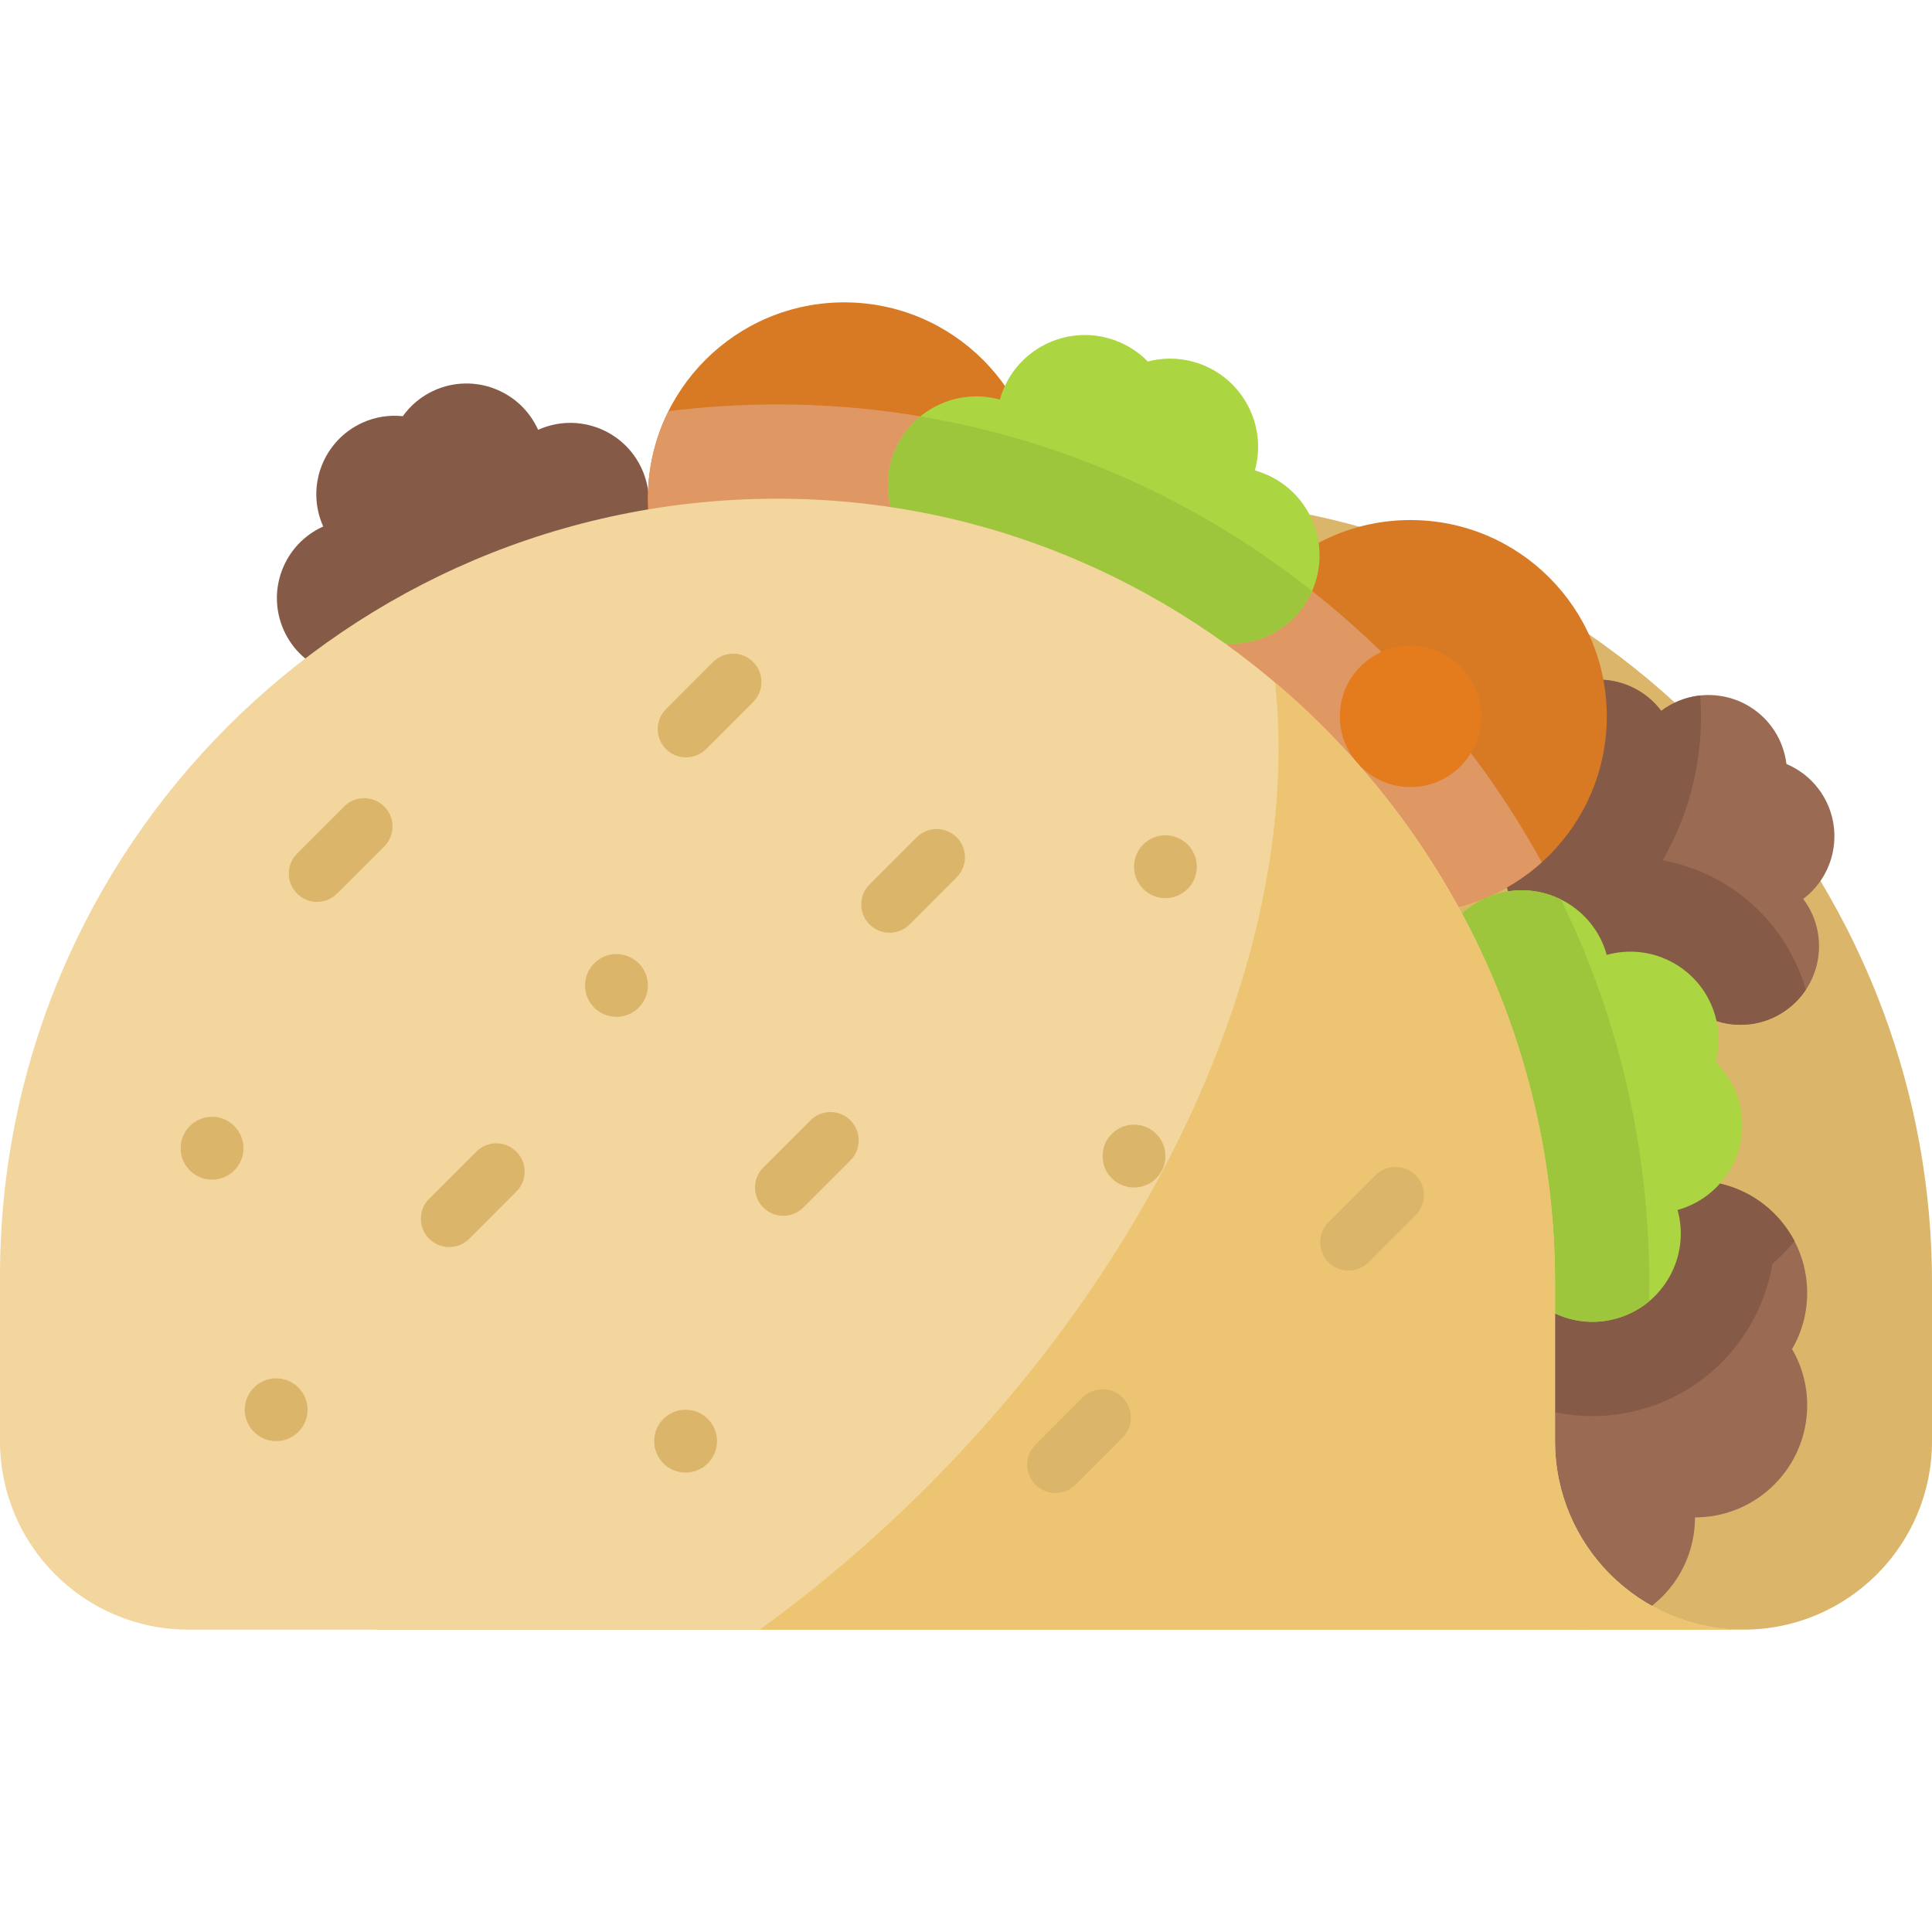 <svg width="40" height="40" viewBox="0 0 40 40" fill="none" xmlns="http://www.w3.org/2000/svg">
<g clip-path="url(#clip0)">
<path d="M23.873 10.325C14.996 10.341 7.805 17.542 7.805 26.423V33.74H36.097C38.253 33.74 40 31.993 40 29.837V26.561C40 17.691 32.743 10.309 23.873 10.325Z" fill="#DBB56A"/>
<path d="M28.436 27.931C28.238 28.273 28.123 28.669 28.123 29.093C28.123 30.376 29.163 31.416 30.446 31.416C30.446 32.7 31.487 33.74 32.77 33.74C34.053 33.74 35.093 32.7 35.093 31.416C36.376 31.416 37.416 30.376 37.416 29.093C37.416 28.669 37.301 28.273 37.103 27.931C37.301 27.59 37.416 27.194 37.416 26.77C37.416 25.487 36.376 24.447 35.093 24.447C35.093 23.163 34.053 22.123 32.77 22.123C31.487 22.123 30.446 23.163 30.446 24.446C29.163 24.446 28.123 25.487 28.123 26.77C28.123 27.194 28.238 27.59 28.436 27.931Z" fill="#9A6A53"/>
<path d="M35.093 24.447C35.093 23.163 34.053 22.123 32.77 22.123C31.487 22.123 30.446 23.163 30.446 24.446C29.163 24.446 28.123 25.487 28.123 26.77C28.123 26.854 28.129 26.937 28.138 27.019C28.676 27.524 29.359 27.871 30.104 27.995C30.806 28.814 31.846 29.318 32.971 29.318C33.312 29.318 33.653 29.271 33.983 29.18C35.441 28.775 36.462 27.564 36.698 26.162C36.864 26.02 37.016 25.864 37.154 25.698C36.766 24.954 35.989 24.447 35.093 24.447Z" fill="#855B47"/>
<path d="M32.145 19.471C32.178 19.746 32.281 20.015 32.46 20.252C33.001 20.969 34.02 21.111 34.737 20.57C35.278 21.287 36.298 21.43 37.014 20.889C37.731 20.348 37.874 19.328 37.333 18.611C38.05 18.07 38.192 17.051 37.651 16.334C37.472 16.097 37.241 15.925 36.986 15.817C36.953 15.543 36.85 15.273 36.672 15.036C36.13 14.319 35.111 14.177 34.394 14.718C33.853 14.001 32.834 13.858 32.117 14.399C31.4 14.94 31.257 15.96 31.798 16.677C31.082 17.218 30.939 18.237 31.48 18.954C31.659 19.191 31.89 19.363 32.145 19.471Z" fill="#9A6A53"/>
<path d="M10.828 14.148C11.103 14.176 11.389 14.136 11.659 14.014C12.478 13.646 12.844 12.683 12.475 11.864C13.294 11.496 13.659 10.533 13.291 9.714C12.922 8.895 11.96 8.53 11.141 8.899C10.772 8.08 9.81 7.715 8.991 8.083C8.72 8.205 8.501 8.392 8.339 8.617C8.064 8.588 7.778 8.628 7.508 8.75C6.689 9.119 6.324 10.081 6.692 10.9C5.873 11.269 5.508 12.231 5.876 13.05C6.245 13.869 7.207 14.234 8.026 13.866C8.395 14.685 9.357 15.05 10.176 14.682C10.447 14.56 10.666 14.373 10.828 14.148Z" fill="#855B47"/>
<path d="M37.014 20.889C37.164 20.776 37.288 20.64 37.386 20.492C36.987 19.096 35.82 18.066 34.425 17.813C34.929 16.933 35.218 15.916 35.218 14.832C35.218 14.687 35.211 14.543 35.201 14.4C34.918 14.431 34.638 14.534 34.394 14.718C33.853 14.001 32.834 13.859 32.117 14.399C31.4 14.94 31.257 15.96 31.798 16.677C31.082 17.218 30.939 18.238 31.48 18.954C31.659 19.191 31.89 19.364 32.145 19.471C32.178 19.746 32.281 20.015 32.46 20.252C33.001 20.969 34.02 21.111 34.737 20.57C35.278 21.287 36.298 21.43 37.014 20.889Z" fill="#855B47"/>
<path d="M29.202 18.897C31.447 18.897 33.267 17.077 33.267 14.832C33.267 12.587 31.447 10.767 29.202 10.767C26.957 10.767 25.137 12.587 25.137 14.832C25.137 17.077 26.957 18.897 29.202 18.897Z" fill="#D87A24"/>
<path d="M29.202 18.897C30.247 18.897 31.2 18.502 31.921 17.854C31.107 16.37 30.08 14.988 28.855 13.749C28.13 13.015 27.355 12.353 26.54 11.762C25.681 12.508 25.137 13.606 25.137 14.832C25.137 17.077 26.957 18.897 29.202 18.897Z" fill="#DF9864"/>
<path d="M29.202 16.296C30.01 16.296 30.666 15.64 30.666 14.832C30.666 14.024 30.01 13.369 29.202 13.369C28.394 13.369 27.739 14.024 27.739 14.832C27.739 15.64 28.394 16.296 29.202 16.296Z" fill="#E47C1D"/>
<path d="M17.479 14.39C19.724 14.39 21.544 12.57 21.544 10.325C21.544 8.08 19.724 6.26 17.479 6.26C15.234 6.26 13.414 8.08 13.414 10.325C13.414 12.57 15.234 14.39 17.479 14.39Z" fill="#D87A24"/>
<path d="M17.479 14.39C19.724 14.39 21.544 12.57 21.544 10.325C21.544 9.925 21.485 9.538 21.377 9.173C19.685 8.647 17.91 8.374 16.097 8.374L16.064 8.374C15.315 8.375 14.572 8.422 13.84 8.513C13.568 9.059 13.414 9.674 13.414 10.325C13.414 12.57 15.234 14.39 17.479 14.39Z" fill="#DF9864"/>
<path d="M21.941 14.05C22.158 14.272 22.434 14.443 22.755 14.532C23.727 14.802 24.734 14.232 25.004 13.26C25.976 13.53 26.983 12.961 27.253 11.989C27.523 11.017 26.953 10.01 25.981 9.74C26.251 8.768 25.682 7.761 24.71 7.491C24.389 7.402 24.064 7.406 23.764 7.484C23.546 7.262 23.27 7.092 22.949 7.003C21.977 6.733 20.971 7.302 20.701 8.274C19.729 8.004 18.722 8.573 18.452 9.546C18.182 10.518 18.751 11.524 19.723 11.794C19.453 12.766 20.023 13.773 20.995 14.043C21.316 14.132 21.64 14.128 21.941 14.05Z" fill="#ABD641"/>
<path d="M19.723 11.794C19.453 12.767 20.023 13.773 20.995 14.043C21.316 14.132 21.64 14.128 21.941 14.05C22.158 14.272 22.434 14.443 22.755 14.532C23.727 14.802 24.734 14.232 25.004 13.26C25.891 13.507 26.806 13.054 27.165 12.235C24.783 10.35 22.009 9.116 19.055 8.621C18.773 8.851 18.557 9.168 18.452 9.546C18.182 10.518 18.751 11.525 19.723 11.794Z" fill="#9EC63D"/>
<path d="M28.956 23.811C28.878 24.112 28.874 24.436 28.963 24.757C29.233 25.729 30.24 26.298 31.212 26.028C31.482 27 32.489 27.57 33.461 27.3C34.433 27.03 35.002 26.023 34.732 25.051C35.704 24.781 36.273 23.774 36.004 22.802C35.914 22.481 35.744 22.205 35.522 21.988C35.6 21.687 35.604 21.363 35.515 21.042C35.245 20.07 34.238 19.5 33.266 19.77C32.996 18.798 31.989 18.229 31.017 18.499C30.045 18.769 29.476 19.776 29.746 20.748C28.774 21.018 28.204 22.025 28.474 22.997C28.563 23.318 28.734 23.593 28.956 23.811Z" fill="#ABD641"/>
<path d="M28.475 22.997C28.564 23.318 28.735 23.593 28.957 23.811C28.878 24.112 28.875 24.436 28.963 24.757C29.233 25.729 30.24 26.298 31.212 26.028C31.482 27 32.489 27.57 33.461 27.3C33.721 27.227 33.953 27.102 34.147 26.939V26.561C34.147 23.773 33.514 21.073 32.319 18.624C31.93 18.43 31.47 18.373 31.017 18.499C30.046 18.769 29.476 19.776 29.746 20.748C28.774 21.018 28.205 22.025 28.475 22.997Z" fill="#9EC63D"/>
<path d="M36.098 33.74C33.942 33.74 32.195 31.993 32.195 29.837V26.561C32.195 17.691 24.938 10.309 16.068 10.325C7.191 10.341 0 17.542 0 26.423V29.837C0 31.993 1.747 33.74 3.902 33.74H36.098V33.74Z" fill="#F3D69E"/>
<path d="M19.191 30.784C18.085 31.89 16.923 32.876 15.729 33.74H36.097C33.942 33.74 32.195 31.993 32.195 29.837V26.561C32.195 21.612 29.935 17.127 26.398 14.131C26.949 19.195 24.369 25.606 19.191 30.784Z" fill="#EDC472"/>
<path d="M12.763 21.053C13.122 21.053 13.414 20.762 13.414 20.403C13.414 20.044 13.122 19.753 12.763 19.753C12.404 19.753 12.113 20.044 12.113 20.403C12.113 20.762 12.404 21.053 12.763 21.053Z" fill="#DBB56A"/>
<path d="M23.479 24.586C23.838 24.586 24.129 24.295 24.129 23.936C24.129 23.576 23.838 23.285 23.479 23.285C23.119 23.285 22.828 23.576 22.828 23.936C22.828 24.295 23.119 24.586 23.479 24.586Z" fill="#DBB56A"/>
<path d="M24.129 18.595C24.488 18.595 24.779 18.303 24.779 17.944C24.779 17.585 24.488 17.294 24.129 17.294C23.77 17.294 23.479 17.585 23.479 17.944C23.479 18.303 23.77 18.595 24.129 18.595Z" fill="#DBB56A"/>
<path d="M5.718 29.837C6.077 29.837 6.368 29.546 6.368 29.187C6.368 28.828 6.077 28.537 5.718 28.537C5.359 28.537 5.067 28.828 5.067 29.187C5.067 29.546 5.359 29.837 5.718 29.837Z" fill="#DBB56A"/>
<path d="M14.194 30.488C14.553 30.488 14.845 30.197 14.845 29.837C14.845 29.478 14.553 29.187 14.194 29.187C13.835 29.187 13.544 29.478 13.544 29.837C13.544 30.197 13.835 30.488 14.194 30.488Z" fill="#DBB56A"/>
<path d="M4.39 24.423C4.749 24.423 5.041 24.132 5.041 23.773C5.041 23.414 4.749 23.122 4.39 23.122C4.031 23.122 3.74 23.414 3.74 23.773C3.74 24.132 4.031 24.423 4.39 24.423Z" fill="#DBB56A"/>
<path d="M6.565 18.673C6.415 18.673 6.265 18.616 6.151 18.501C5.922 18.272 5.922 17.901 6.151 17.673L7.126 16.697C7.355 16.468 7.726 16.468 7.955 16.697C8.184 16.926 8.184 17.297 7.955 17.526L6.979 18.501C6.865 18.616 6.715 18.673 6.565 18.673Z" fill="#DBB56A"/>
<path d="M9.3 25.819C9.15 25.819 9 25.762 8.886 25.647C8.657 25.418 8.657 25.047 8.886 24.818L9.862 23.843C10.09 23.614 10.461 23.614 10.69 23.843C10.919 24.072 10.919 24.443 10.69 24.671L9.715 25.647C9.6 25.762 9.45 25.819 9.3 25.819Z" fill="#DBB56A"/>
<path d="M14.203 15.681C14.053 15.681 13.903 15.624 13.789 15.51C13.56 15.281 13.56 14.91 13.789 14.681L14.764 13.705C14.993 13.476 15.364 13.476 15.593 13.705C15.822 13.934 15.822 14.305 15.593 14.534L14.617 15.51C14.503 15.624 14.353 15.681 14.203 15.681Z" fill="#DBB56A"/>
<path d="M16.217 25.172C16.067 25.172 15.917 25.115 15.803 25C15.574 24.771 15.574 24.4 15.803 24.172L16.779 23.196C17.007 22.967 17.378 22.967 17.607 23.196C17.836 23.425 17.836 23.796 17.607 24.025L16.632 25C16.517 25.115 16.367 25.172 16.217 25.172Z" fill="#DBB56A"/>
<path d="M18.418 19.311C18.267 19.311 18.117 19.254 18.003 19.14C17.774 18.911 17.774 18.54 18.003 18.311L18.979 17.335C19.208 17.107 19.579 17.107 19.807 17.335C20.036 17.564 20.036 17.935 19.807 18.164L18.832 19.14C18.717 19.254 18.567 19.311 18.418 19.311Z" fill="#DBB56A"/>
<path d="M21.853 30.911C21.703 30.911 21.553 30.854 21.438 30.74C21.209 30.511 21.209 30.14 21.438 29.911L22.414 28.935C22.643 28.706 23.014 28.706 23.242 28.935C23.471 29.164 23.471 29.535 23.242 29.764L22.267 30.74C22.152 30.854 22.003 30.911 21.853 30.911Z" fill="#DBB56A"/>
<path d="M27.919 26.306C27.77 26.306 27.62 26.249 27.505 26.135C27.276 25.906 27.276 25.535 27.505 25.306L28.481 24.331C28.71 24.102 29.081 24.102 29.309 24.331C29.538 24.559 29.538 24.93 29.309 25.159L28.334 26.135C28.219 26.249 28.069 26.306 27.919 26.306Z" fill="#DBB56A"/>
</g>
<defs>
<clipPath id="clip0">
<rect width="40" height="40" fill="white"/>
</clipPath>
</defs>
</svg>
